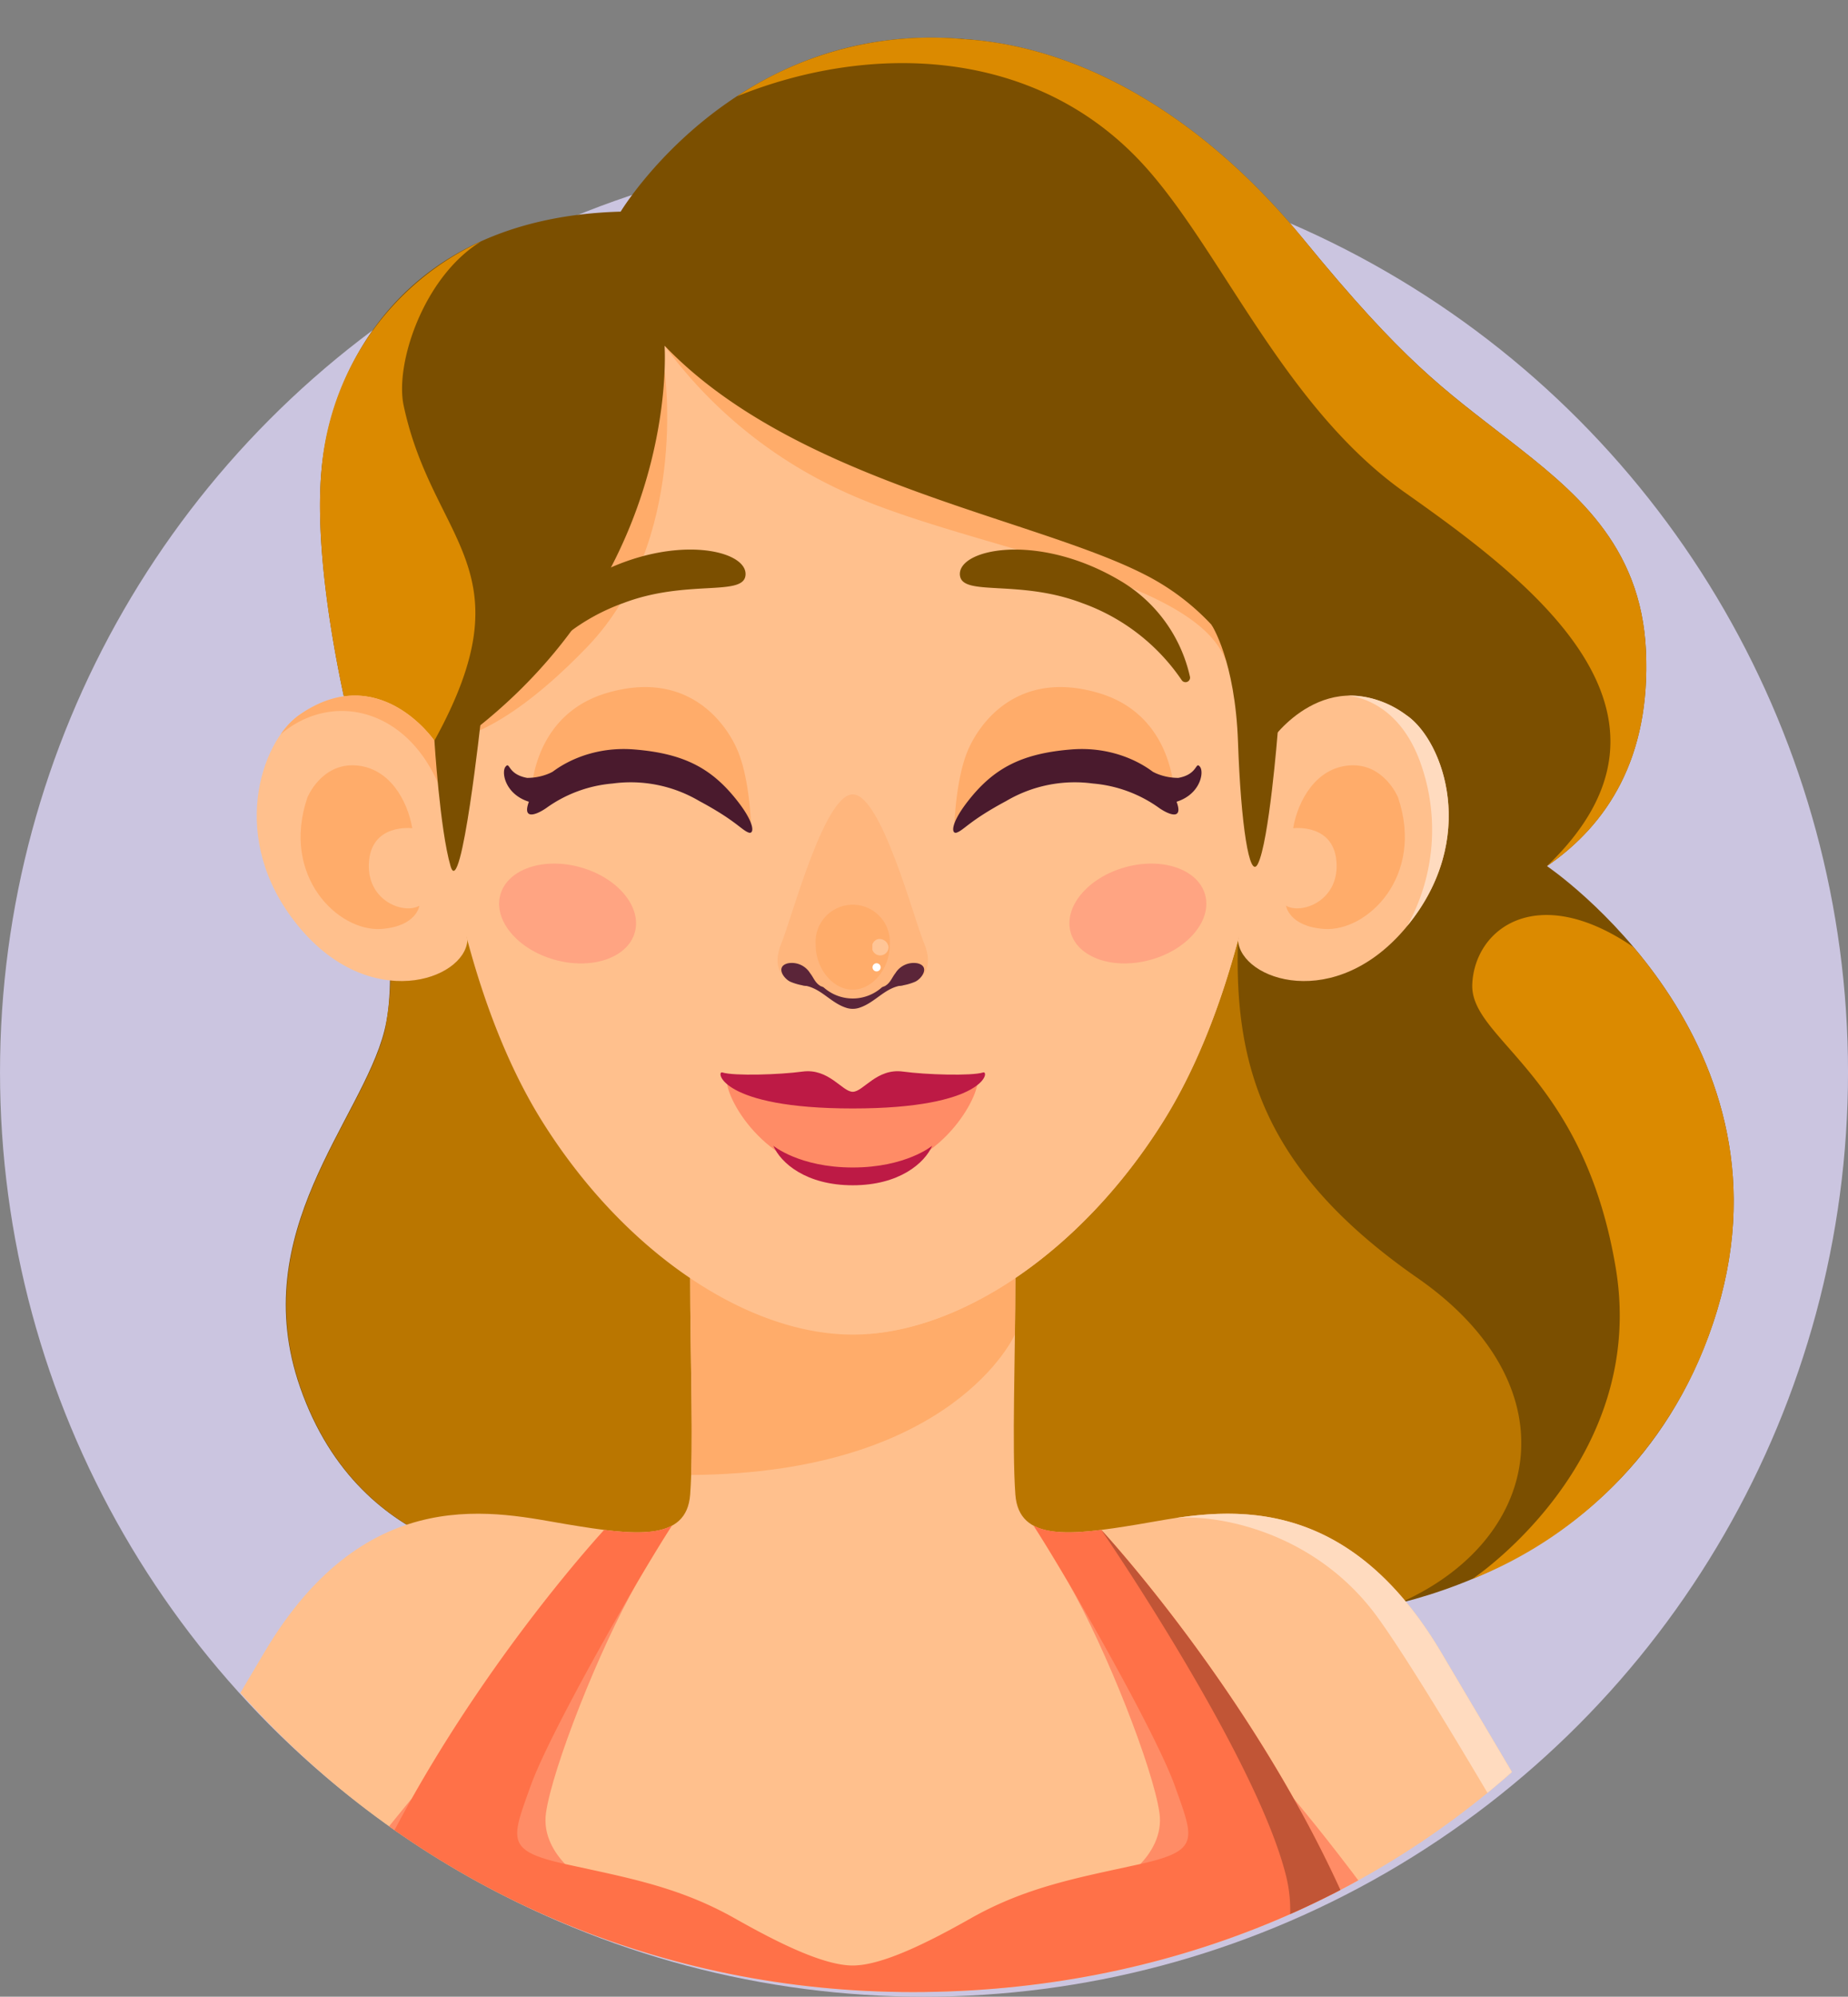 <svg xmlns="http://www.w3.org/2000/svg" xmlns:xlink="http://www.w3.org/1999/xlink" width="164.79" height="177.946" viewBox="0 0 164.79 177.946">
  <rect x="0" y="0" width="164.79" height="177.946" fill="#808080" stroke="none"/>
  <defs>
    <clipPath id="clip-path">
      <path id="Trazado_131946" data-name="Trazado 131946" d="M1110.967,211.357c0,49.027,36.4,84.957,81.39,84.957s80.312-33.752,80.312-82.774-35.319-94.761-80.312-94.761-81.39,43.553-81.39,92.577" transform="translate(-1110.967 -118.78)" fill="none"/>
    </clipPath>
    <clipPath id="clip-path-2">
      <rect id="Rectángulo_31207" data-name="Rectángulo 31207" width="6.594" height="7.573" fill="none"/>
    </clipPath>
    <clipPath id="clip-path-3">
      <rect id="Rectángulo_31208" data-name="Rectángulo 31208" width="1.473" height="1.759" fill="none"/>
    </clipPath>
    <clipPath id="clip-path-4">
      <rect id="Rectángulo_31209" data-name="Rectángulo 31209" width="12.213" height="8.899" fill="none"/>
    </clipPath>
    <clipPath id="clip-path-5">
      <rect id="Rectángulo_31210" data-name="Rectángulo 31210" width="12.212" height="8.899" fill="none"/>
    </clipPath>
    <clipPath id="clip-path-6">
      <path id="Trazado_131947" data-name="Trazado 131947" d="M1216.7,261.228l-11.172-1.843c0,1.684,3.639,8.346,11.211,8.346s11.135-6.738,11.135-8.346Z" transform="translate(-1205.53 -259.385)" fill="none"/>
    </clipPath>
    <linearGradient id="linear-gradient" x1="-20.89" y1="76.425" x2="-20.779" y2="76.425" gradientUnits="objectBoundingBox">
      <stop offset="0" stop-color="#ffa57a"/>
      <stop offset="1" stop-color="#ff8c66"/>
    </linearGradient>
  </defs>
  <g id="Grupo_58828" data-name="Grupo 58828" transform="translate(4483.479 -891.065)">
    <g id="Grupo_58787" data-name="Grupo 58787" transform="translate(-5594.445 772.285)">
      <circle id="Elipse_4281" data-name="Elipse 4281" cx="82.395" cy="82.395" r="82.395" transform="translate(1110.967 131.936)" fill="#cbc5e0"/>
      <g id="Grupo_58502" data-name="Grupo 58502" transform="translate(1110.967 118.78)">
        <g id="Grupo_58501" data-name="Grupo 58501" clip-path="url(#clip-path)">
          <path id="Trazado_131909" data-name="Trazado 131909" d="M1208.311,123.836c10.663.569,21.578,6.866,30.615,17.9,8.959,10.946,12.447,13.3,18.241,17.811s11.833,9.292,12.26,18.827-3.44,15.479-8.825,19.182c0,0,23.248,15.693,14.805,40.752-8.243,24.469-33.906,25.965-33.906,25.965s-14.878,13.519-42.849,8.154-28.914-12.874-28.914-12.874-14.838.177-20.322-15.545c-4.836-13.859,5.489-23.8,7.514-31.772,2.151-8.475-3.174-27.716-3.174-27.716s2.62-29.05,26.618-41.71,27.938-18.976,27.938-18.976" transform="translate(-1122.657 -120.37)" fill="#7b4f00"/>
          <path id="Trazado_131910" data-name="Trazado 131910" d="M1247.95,299.408c12.456-5.809,14.739-19.291,1.14-28.744s-16.385-18.784-16.017-30.1l-75.757-1.006a29.177,29.177,0,0,1-.323,9.073c-2.024,7.973-12.347,17.913-7.51,31.772,5.484,15.722,20.322,15.543,20.322,15.543s.944,7.513,28.913,12.876,42.85-8.154,42.85-8.154a36.713,36.713,0,0,0,6.406-1.148Z" transform="translate(-1122.677 -156.76)" fill="#ba7600"/>
          <path id="Trazado_131911" data-name="Trazado 131911" d="M1302.474,243.877c-.239,4.988,9.863,7.908,12.786,25.27s-12.766,27.748-12.786,27.763a36.947,36.947,0,0,0,21.464-22.784c5.042-14.969-1.221-26.593-7.086-33.528-8.549-5.859-14.141-1.709-14.379,3.278" transform="translate(-1171.188 -156.186)" fill="#db8a00"/>
          <path id="Trazado_131912" data-name="Trazado 131912" d="M1274.947,213.219s5-7.3,12.146-2.213c3.241,2.31,6.376,10.953,0,18.733s-14.84,4.823-15.091,1.276Z" transform="translate(-1161.607 -147.215)" fill="#ffc08d"/>
          <path id="Trazado_131913" data-name="Trazado 131913" d="M1291.561,211.008a8.509,8.509,0,0,0-5.347-1.8c.822.067,4.716.663,6.6,6.2a17.653,17.653,0,0,1-1.252,14.324c6.376-7.781,3.241-16.423,0-18.732" transform="translate(-1166.076 -147.216)" fill="#ffdbbf"/>
          <path id="Trazado_131914" data-name="Trazado 131914" d="M1288.238,221.137s-1.235-3.052-4.287-2.859-4.653,3.172-5.068,5.6c0,0,3.766-.482,3.875,3.223.1,3.309-3.162,4.468-4.51,3.681,0,0,.248,1.853,3.41,2.072,3.815.26,8.962-4.672,6.58-11.716" transform="translate(-1163.571 -150.066)" fill="#ffac6a"/>
          <path id="Trazado_131915" data-name="Trazado 131915" d="M1175.166,284.934c0,6.944.313,15.039,0,19.286s-5,3.642-10.9,2.67c-6.15-1.013-17.858-4.178-27.093,11.433-9.853,16.656-17.756,30-17.756,30s23.955,11.532,70.248,11.532,70.248-11.532,70.248-11.532-7.9-13.347-17.757-30c-9.234-15.61-20.94-12.446-27.092-11.433-5.907.971-10.589,1.579-10.9-2.67s0-12.342,0-19.286Z" transform="translate(-1113.623 -171.03)" fill="#ffc08d"/>
          <path id="Trazado_131916" data-name="Trazado 131916" d="M1187.452,324.533c-3.413,5.966-7.563,16.567-8.124,20.51s4.064,6.426,4.064,6.426-10.43-.621-9.838-2.9,13.9-24.035,13.9-24.035" transform="translate(-1130.641 -183.482)" fill="#ff8c66"/>
          <path id="Trazado_131917" data-name="Trazado 131917" d="M1249.93,324.533c3.415,5.966,7.563,16.567,8.124,20.51s-4.061,6.426-4.061,6.426,10.427-.621,9.836-2.9-13.9-24.035-13.9-24.035" transform="translate(-1154.666 -183.482)" fill="#ff8c66"/>
          <path id="Trazado_131918" data-name="Trazado 131918" d="M1148.162,376.22l9.468-23.645s-12.011,14.242-15.066,22.311c1.724.445,3.6.892,5.6,1.334" transform="translate(-1120.903 -192.3)" fill="#ff8c66"/>
          <path id="Trazado_131919" data-name="Trazado 131919" d="M1288.7,376.22l-9.468-23.645s12.011,14.242,15.066,22.311c-1.723.445-3.6.892-5.6,1.334" transform="translate(-1163.88 -192.3)" fill="#ff8c66"/>
          <path id="Trazado_131920" data-name="Trazado 131920" d="M1229.692,289.972c.023-1.7.04-3.4.04-5.037h-28.991c0,6.088.241,13.057.09,17.545,23.41-.154,28.856-12.5,28.861-12.508" transform="translate(-1139.198 -171.03)" fill="#ffac6a"/>
          <path id="Trazado_131921" data-name="Trazado 131921" d="M1183.393,317.11V317.1c-1.366.743-3.492.711-6.048.388-.723.787-21.373,23.329-26.614,47.576a244.863,244.863,0,0,0,97.558,0c-5.241-24.247-25.891-46.789-26.614-47.576-2.556.323-4.682.355-6.048-.388v.008c3,4.6,10.9,18.41,12.61,23.208s2.275,5.767-3.157,6.967-10.047,1.995-15.076,4.841c-3.716,2.1-7.856,4.187-10.494,4.187s-6.781-2.091-10.493-4.187c-5.03-2.846-9.642-3.642-15.076-4.841s-4.871-2.173-3.157-6.967,9.607-18.6,12.609-23.208" transform="translate(-1123.471 -181.145)" fill="#ff7148"/>
          <path id="Trazado_131922" data-name="Trazado 131922" d="M1263.8,315.959l0,0c3.668-.373,12.51,1.132,18.117,8.906s20.548,34.258,20.561,34.281a.319.319,0,0,0,.037-.015l2.8-1.174s-7.9-13.348-17.757-30c-7.761-13.125-17.272-12.981-23.76-12" transform="translate(-1159.026 -180.662)" fill="#ffdbbf"/>
          <path id="Trazado_131923" data-name="Trazado 131923" d="M1241.571,369.811a214.417,214.417,0,0,0,35.285-4.568c-5.243-24.246-25.891-46.789-26.614-47.573,0,0,13.81,20.131,16.473,30.826,2.638,10.6-9.043,20.332-25.143,21.315" transform="translate(-1152.038 -181.324)" fill="#c15536"/>
          <path id="Trazado_131924" data-name="Trazado 131924" d="M1204.719,249.185c-9.4,0-20.4-7.332-27.714-19.038s-9.708-29.182-9.708-37.485a37.423,37.423,0,1,1,74.845,0c0,8.3-2.392,25.782-9.709,37.485s-18.318,19.038-27.713,19.038" transform="translate(-1128.681 -130.245)" fill="#ffc08d"/>
          <path id="Trazado_131925" data-name="Trazado 131925" d="M1188,167.02s2.186,15.136-6.885,24.567-13.639,8.368-13.639,8.368Z" transform="translate(-1128.736 -133.95)" fill="#ffac6a"/>
          <path id="Trazado_131926" data-name="Trazado 131926" d="M1197.411,163.726a40.7,40.7,0,0,0,15.826,12.928c11.024,5.169,31.621,7.551,34.249,15.241,0,0,0-9.578-16.052-17.193-11.944-5.668-34.022-10.976-34.022-10.976" transform="translate(-1138.151 -132.914)" fill="#ffac6a"/>
          <path id="Trazado_131927" data-name="Trazado 131927" d="M1257.053,221.025c-1.354,17.655-10.886,32.4-16.562,37.607a40.481,40.481,0,0,1-16.589,9.3c9.076-.67,19.371-7.836,26.331-18.974,4.334-6.932,6.929-15.878,8.335-23.754l1.252-10.129v-.01Z" transform="translate(-1146.481 -149.059)" fill="#ffc08d"/>
          <path id="Trazado_131928" data-name="Trazado 131928" d="M1225.175,235.329c-.912-2.171-3.818-13.281-6.366-13.281s-5.457,11.11-6.366,13.281.273,2.978.273,2.978l1.257-.219s3.234,2.576,4.836,2.576,4.833-2.576,4.833-2.576l1.257.219s1.187-.8.276-2.978" transform="translate(-1142.769 -151.254)" fill="#ffb67d"/>
          <g id="Grupo_58491" data-name="Grupo 58491" transform="translate(72.741 80.626)">
            <g id="Grupo_58490" data-name="Grupo 58490">
              <g id="Grupo_58489" data-name="Grupo 58489" clip-path="url(#clip-path-2)">
                <path id="Trazado_131929" data-name="Trazado 131929" d="M1217.076,240.014a3.312,3.312,0,1,1,6.595,0c0,2-1.476,3.949-3.3,3.949s-3.3-1.947-3.3-3.949" transform="translate(-1217.076 -236.39)" fill="#ffac6a"/>
              </g>
            </g>
          </g>
          <g id="Grupo_58494" data-name="Grupo 58494" transform="translate(77.791 83.673)" opacity="0.3">
            <g id="Grupo_58493" data-name="Grupo 58493">
              <g id="Grupo_58492" data-name="Grupo 58492" clip-path="url(#clip-path-3)">
                <path id="Trazado_131930" data-name="Trazado 131930" d="M1225.88,241.527a.739.739,0,1,1-.929-.673.82.82,0,0,1,.929.673" transform="translate(-1224.443 -240.835)" fill="#fff"/>
              </g>
            </g>
          </g>
          <path id="Trazado_131931" data-name="Trazado 131931" d="M1224.46,244.368a.363.363,0,1,1,.363.363.364.364,0,0,1-.363-.363" transform="translate(-1146.657 -158.159)" fill="#fff"/>
          <path id="Trazado_131932" data-name="Trazado 131932" d="M1224.283,246.731a3.275,3.275,0,0,0-1.846.258,3.9,3.9,0,0,1-5.218,0,3.262,3.262,0,0,0-1.843-.258c-.03,0-.055.08-.023.084,1.625.162,2.474,1.6,3.984,2.032a1.877,1.877,0,0,0,.982,0c1.51-.435,2.362-1.87,3.984-2.032.035,0,.007-.08-.02-.084" transform="translate(-1143.788 -159.005)" fill="#5b2539"/>
          <path id="Trazado_131933" data-name="Trazado 131933" d="M1227.356,246a5.11,5.11,0,0,0,1.4-.363c.628-.278,1.361-1.376.228-1.651a1.915,1.915,0,0,0-1.974.882c-.311.387-.422.837-.924,1.145Z" transform="translate(-1147.167 -158.137)" fill="#5b2539"/>
          <path id="Trazado_131934" data-name="Trazado 131934" d="M1214.821,246a5.1,5.1,0,0,1-1.4-.363c-.626-.278-1.359-1.376-.228-1.651a1.912,1.912,0,0,1,1.974.882c.311.387.422.837.926,1.145Z" transform="translate(-1142.929 -158.137)" fill="#5b2539"/>
          <path id="Trazado_131935" data-name="Trazado 131935" d="M1198.515,192.575c-.278,1.83-5.323.293-10.9,2.424a18.081,18.081,0,0,0-8.867,6.863.407.407,0,0,1-.73-.338,13.276,13.276,0,0,1,6.276-8.562c7.377-4.344,14.585-2.772,14.222-.387" transform="translate(-1132.047 -141.247)" fill="#7b4f00"/>
          <path id="Trazado_131936" data-name="Trazado 131936" d="M1183.317,151.132s1.645,22.4-20.648,36.874l-7.471-3.535s-3.311-13.206-2.469-22.3,7.327-22.461,26.673-22.99c0,0,10.245-17.014,30.354-15.4,27.761,2.23,38.066,37.788,27.639,62.539a21.3,21.3,0,0,0-11.313-14.819c-9.933-5.052-31.149-8.25-42.766-20.374" transform="translate(-1124.057 -120.32)" fill="#7b4f00"/>
          <path id="Trazado_131937" data-name="Trazado 131937" d="M1162.794,194.654c8.484-15.4-.122-17.583-2.742-29.854-.8-3.731,1.778-11.5,6.9-14.632a24.579,24.579,0,0,0-14.222,20.337c-.842,9.093,2.469,22.3,2.469,22.3l6.555,3.1a7.285,7.285,0,0,0,1.041-1.247" transform="translate(-1124.057 -128.65)" fill="#db8a00"/>
          <path id="Trazado_131938" data-name="Trazado 131938" d="M1287.887,178.328c-.429-9.535-6.467-14.321-12.262-18.827s-9.28-6.865-18.238-17.811c-8.992-10.984-19.843-17.267-30.456-17.891-.037,0-.074-.01-.114-.012a31.26,31.26,0,0,0-19.975,5.117c11.659-4.714,26.107-4.436,35.741,5.569,7.173,7.449,12.742,21.921,23.806,29.736,10.944,7.731,26.977,19.609,12.67,33.3,5.385-3.7,9.257-9.65,8.827-19.182" transform="translate(-1141.116 -120.321)" fill="#db8a00"/>
          <path id="Trazado_131939" data-name="Trazado 131939" d="M1275.2,190.642l-.742,15.874s-.773,9.791-1.776,11.736c-.742,1.438-1.51-3.52-1.763-10.844s-2.363-10.476-2.363-10.476l6.644-6.7" transform="translate(-1160.523 -141.248)" fill="#7b4f00"/>
          <path id="Trazado_131940" data-name="Trazado 131940" d="M1160.205,213.219s-5-7.3-12.146-2.213c-3.241,2.31-6.376,10.953,0,18.733s14.838,4.823,15.091,1.276Z" transform="translate(-1121.469 -147.215)" fill="#ffc08d"/>
          <path id="Trazado_131941" data-name="Trazado 131941" d="M1161.18,213.219s-5-7.3-12.146-2.213a6.782,6.782,0,0,0-1.542,1.637c4.55-3.83,11.1-2.312,14.018,4.364l.11-1.138Z" transform="translate(-1122.453 -147.215)" fill="#ffac6a"/>
          <path id="Trazado_131942" data-name="Trazado 131942" d="M1167.473,214.085s.489,7.941,1.438,11.185,2.74-13.313,2.74-13.313Z" transform="translate(-1128.736 -148.081)" fill="#7b4f00"/>
          <path id="Trazado_131943" data-name="Trazado 131943" d="M1150.673,221.137s1.234-3.052,4.287-2.859,4.652,3.172,5.064,5.6c0,0-3.763-.482-3.872,3.223-.1,3.309,3.162,4.468,4.51,3.681,0,0-.248,1.853-3.41,2.072-3.815.26-8.961-4.672-6.58-11.716" transform="translate(-1123.263 -150.066)" fill="#ffac6a"/>
          <g id="Grupo_58497" data-name="Grupo 58497" transform="translate(44.505 76.964)" opacity="0.3">
            <g id="Grupo_58496" data-name="Grupo 58496">
              <g id="Grupo_58495" data-name="Grupo 58495" clip-path="url(#clip-path-4)">
                <path id="Trazado_131944" data-name="Trazado 131944" d="M1187.988,237.18c-.636,2.275-3.838,3.365-7.149,2.439s-5.479-3.525-4.84-5.8,3.838-3.366,7.148-2.439,5.479,3.524,4.841,5.8" transform="translate(-1175.887 -231.05)" fill="#ff6267"/>
              </g>
            </g>
          </g>
          <g id="Grupo_58500" data-name="Grupo 58500" transform="translate(95.359 76.964)" opacity="0.3">
            <g id="Grupo_58499" data-name="Grupo 58499">
              <g id="Grupo_58498" data-name="Grupo 58498" clip-path="url(#clip-path-5)">
                <path id="Trazado_131945" data-name="Trazado 131945" d="M1250.18,237.18c.638,2.275,3.838,3.365,7.148,2.439s5.479-3.525,4.843-5.8-3.838-3.366-7.148-2.439-5.479,3.524-4.843,5.8" transform="translate(-1250.069 -231.05)" fill="#ff6267"/>
              </g>
            </g>
          </g>
        </g>
      </g>
      <g id="Grupo_58504" data-name="Grupo 58504" transform="translate(1175.793 215.17)">
        <g id="Grupo_58503" data-name="Grupo 58503" transform="translate(0)" clip-path="url(#clip-path-6)">
          <rect id="Rectángulo_31211" data-name="Rectángulo 31211" width="22.346" height="8.345" transform="translate(0 0)" fill="url(#linear-gradient)"/>
        </g>
      </g>
      <g id="Grupo_58506" data-name="Grupo 58506" transform="translate(1110.967 118.78)">
        <g id="Grupo_58505" data-name="Grupo 58505" clip-path="url(#clip-path)">
          <path id="Trazado_131948" data-name="Trazado 131948" d="M1218.64,269.667c-4.749,0-7.081-1.935-7.081-1.935.658,1.532,2.921,3.52,7.081,3.52s6.426-1.987,7.084-3.52c0,0-2.332,1.935-7.084,1.935" transform="translate(-1142.6 -165.62)" fill="#bd1a45"/>
          <path id="Trazado_131949" data-name="Trazado 131949" d="M1228.107,258.151c-1.056.328-5.122.2-7.141-.077-2.358-.326-3.544,1.8-4.488,1.8s-2.131-2.121-4.488-1.8c-2.02.276-6.083.405-7.141.077-.588-.181-.223,3.209,11.627,3.209s12.22-3.39,11.632-3.209" transform="translate(-1140.437 -162.573)" fill="#bd1a45"/>
          <path id="Trazado_131950" data-name="Trazado 131950" d="M1235.071,221.007s.062-4.664,1.287-7.4,4.724-6.992,11.57-4.988,6.775,9.168,6.775,9.168-2.742-3.8-10.476-2.717a13.531,13.531,0,0,0-9.155,5.938" transform="translate(-1149.993 -146.868)" fill="#ffac6a"/>
          <path id="Trazado_131951" data-name="Trazado 131951" d="M1235.274,223.6c.638-.226,1.152-1.071,4.4-2.809a12.041,12.041,0,0,1,7.73-1.562,11.835,11.835,0,0,1,5.956,2.211c1,.675,2.325,1.1,1.309-1.061s-4.644-4.545-9.15-4.188-7,1.694-9.307,4.679c-1.55,2.009-1.419,2.9-.934,2.73" transform="translate(-1149.954 -149.402)" fill="#4a1a2d"/>
          <path id="Trazado_131952" data-name="Trazado 131952" d="M1260.922,218.854a4.985,4.985,0,0,0,2.277.539c1.766-.32,1.512-1.5,1.925-.993s0,2.712-2.531,3.236Z" transform="translate(-1158.123 -150.068)" fill="#4a1a2d"/>
          <path id="Trazado_131953" data-name="Trazado 131953" d="M1235.839,192.575c.278,1.83,5.325.293,10.9,2.424a18.074,18.074,0,0,1,8.867,6.863.406.406,0,0,0,.728-.338,13.278,13.278,0,0,0-6.277-8.562c-7.376-4.344-14.584-2.772-14.221-.387" transform="translate(-1150.231 -141.247)" fill="#7b4f00"/>
          <path id="Trazado_131954" data-name="Trazado 131954" d="M1199.693,221.007s-.062-4.664-1.29-7.4-4.721-6.992-11.567-4.988-6.778,9.168-6.778,9.168,2.745-3.8,10.479-2.717a13.531,13.531,0,0,1,9.155,5.938" transform="translate(-1132.694 -146.868)" fill="#ffac6a"/>
          <path id="Trazado_131955" data-name="Trazado 131955" d="M1199.285,223.6c-.638-.226-1.152-1.071-4.4-2.809a12.032,12.032,0,0,0-7.727-1.562,11.83,11.83,0,0,0-5.956,2.211c-1,.675-2.325,1.1-1.312-1.061s4.646-4.545,9.153-4.188,7,1.694,9.306,4.679c1.55,2.009,1.418,2.9.934,2.73" transform="translate(-1132.527 -149.402)" fill="#4a1a2d"/>
          <path id="Trazado_131956" data-name="Trazado 131956" d="M1180.859,218.854a4.99,4.99,0,0,1-2.278.539c-1.766-.32-1.512-1.5-1.924-.993s0,2.712,2.531,3.236Z" transform="translate(-1131.58 -150.068)" fill="#4a1a2d"/>
        </g>
      </g>
    </g>
  </g>
</svg>
